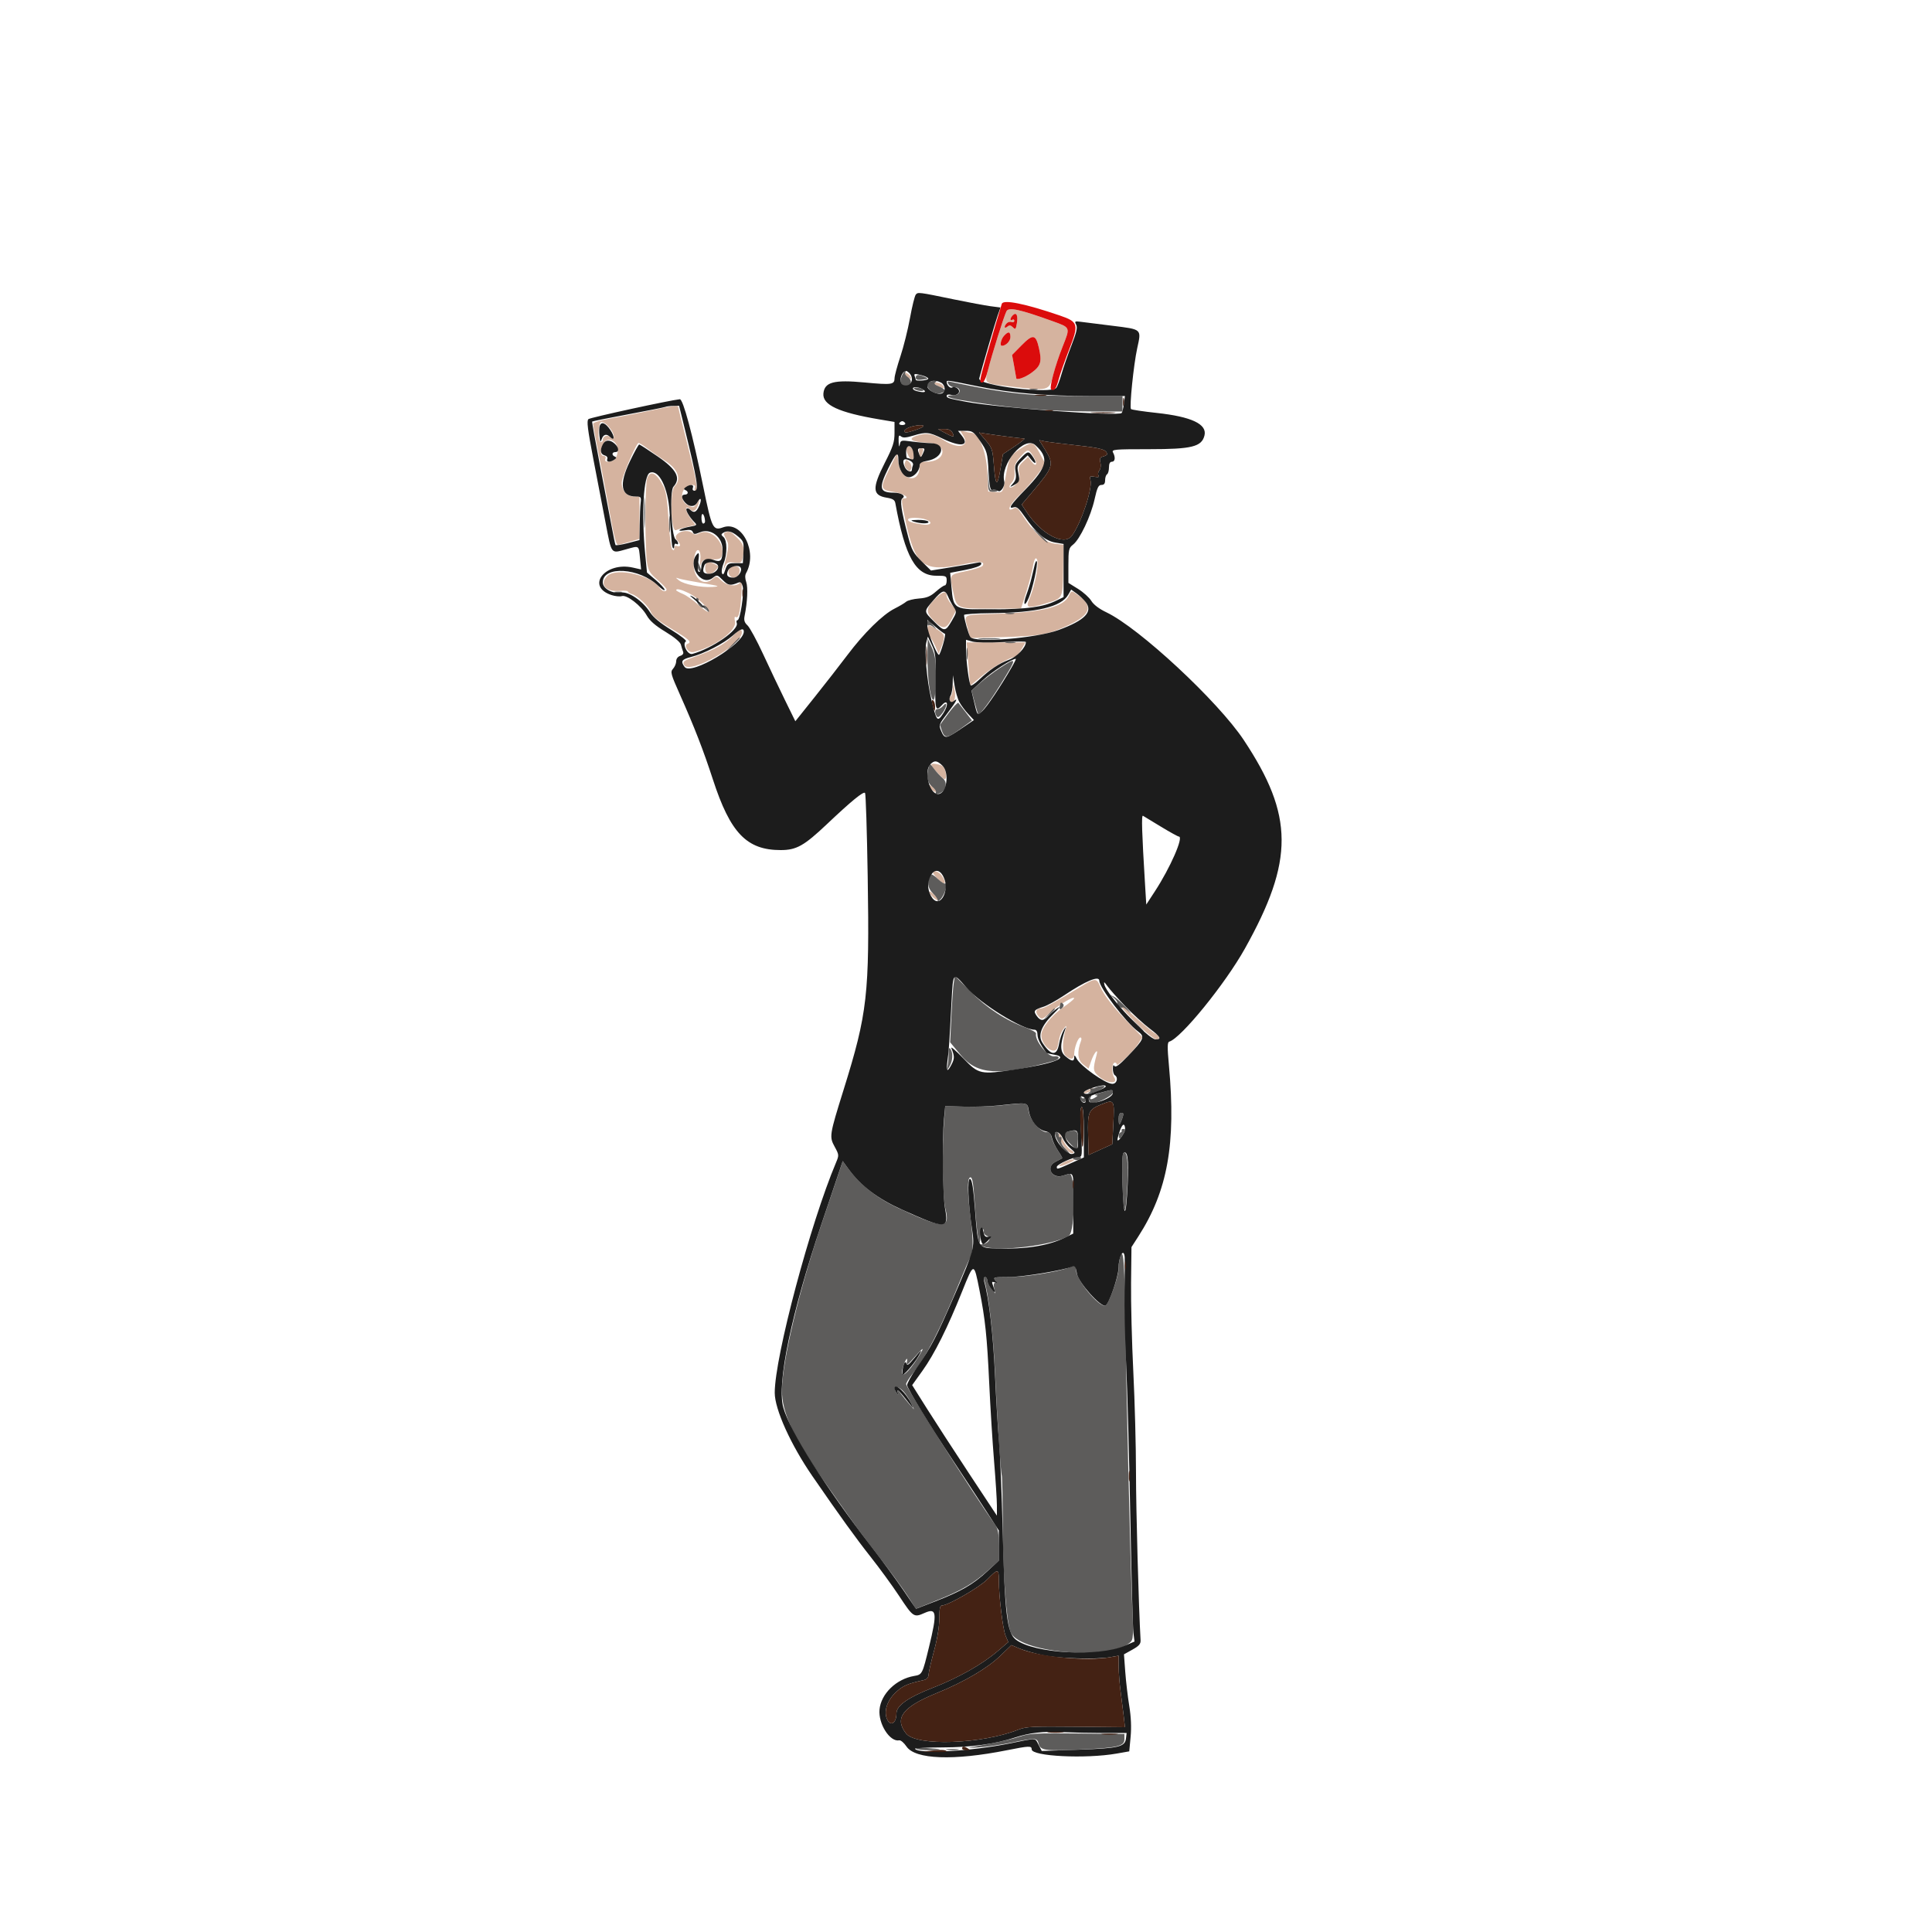 <svg id="svg" version="1.1" xmlns="http://www.w3.org/2000/svg" xmlns:xlink="http://www.w3.org/1999/xlink" width="400" height="400" viewBox="0, 0, 400,400"><g id="svgg"><path id="path0" d="M208.393 64.413 C 207.910 65.316,205.485 72.983,204.588 76.447 C 203.810 79.448,203.724 79.372,208.551 79.941 C 217.512 80.996,217.138 81.103,218.181 77.200 C 218.564 75.770,219.399 73.281,220.038 71.670 C 221.607 67.714,221.659 67.841,217.900 66.486 C 211.164 64.056,208.854 63.553,208.393 64.413 M210.541 66.889 C 210.330 68.188,210.233 68.290,209.709 67.766 C 209.252 67.310,208.986 67.279,208.558 67.635 C 207.895 68.185,207.801 67.559,208.449 66.911 C 208.696 66.664,209.146 66.558,209.449 66.674 C 209.752 66.790,210.000 66.676,210.000 66.419 C 210.000 66.163,209.820 66.064,209.600 66.200 C 209.040 66.546,209.100 65.860,209.680 65.280 C 210.419 64.541,210.804 65.263,210.541 66.889 M209.200 69.786 C 209.200 70.627,208.249 71.600,207.426 71.600 C 206.944 71.600,207.233 70.227,207.862 69.531 C 208.767 68.532,209.200 68.614,209.200 69.786 M215.090 72.004 C 215.761 74.911,215.502 75.776,213.531 77.204 C 212.170 78.190,210.400 78.794,210.400 78.273 C 210.400 78.204,210.206 77.099,209.970 75.818 L 209.539 73.489 211.465 71.534 C 213.859 69.103,214.438 69.178,215.090 72.004 M187.600 77.800 C 187.874 78.130,188.278 78.400,188.498 78.400 C 188.721 78.400,188.678 78.135,188.400 77.800 C 188.126 77.470,187.722 77.200,187.502 77.200 C 187.279 77.200,187.322 77.465,187.600 77.800 M194.000 79.800 C 195.310 80.549,195.821 80.549,195.200 79.800 C 194.926 79.470,194.319 79.206,193.851 79.214 C 193.049 79.228,193.058 79.262,194.000 79.800 M134.800 84.977 C 132.490 85.477,128.845 86.198,126.700 86.580 C 124.214 87.022,122.800 87.455,122.800 87.775 C 122.800 88.050,123.317 90.868,123.948 94.038 C 124.579 97.207,125.498 102.050,125.990 104.800 C 127.091 110.962,127.540 112.800,127.943 112.800 C 128.114 112.800,129.187 112.523,130.327 112.185 L 132.400 111.569 132.400 107.185 L 132.400 102.800 131.262 102.800 C 129.786 102.800,128.719 101.592,128.723 99.924 C 128.725 98.875,131.401 92.466,132.149 91.717 C 132.244 91.623,133.104 92.143,134.061 92.873 C 135.017 93.603,136.644 94.734,137.675 95.386 C 140.354 97.081,141.160 99.224,139.669 100.684 C 138.628 101.704,138.888 110.222,139.946 109.772 C 140.306 109.619,141.363 109.308,142.297 109.080 L 143.993 108.667 142.997 107.360 C 141.717 105.682,141.737 104.297,143.023 105.583 C 143.552 106.112,144.236 105.594,144.583 104.400 L 144.874 103.400 144.215 104.299 C 143.591 105.150,143.494 105.166,142.368 104.584 C 140.388 103.559,141.119 100.424,143.343 100.406 C 143.840 100.402,144.009 100.598,143.855 101.000 C 143.729 101.330,143.802 101.600,144.017 101.600 C 144.589 101.600,144.143 99.137,142.152 91.314 C 141.188 87.527,140.400 84.332,140.400 84.214 C 140.400 83.861,139.213 84.023,134.800 84.977 M126.708 89.284 C 127.388 90.404,127.125 91.285,126.345 90.505 C 125.781 89.941,124.800 90.304,124.800 91.076 C 124.800 91.401,124.575 91.588,124.300 91.491 C 123.821 91.323,123.771 88.933,124.219 87.654 C 124.477 86.916,125.796 87.779,126.708 89.284 M199.396 90.138 C 200.887 92.414,198.564 93.106,195.600 91.269 C 193.253 89.814,191.997 89.556,190.068 90.132 C 187.662 90.849,188.598 91.524,192.217 91.680 C 196.334 91.858,195.953 95.600,191.818 95.600 C 190.572 95.600,190.400 95.721,190.400 96.600 C 190.400 100.296,186.484 99.545,185.999 95.755 L 185.749 93.800 184.098 97.129 C 182.129 101.101,182.196 101.417,185.095 101.859 C 187.079 102.161,188.613 103.200,187.075 103.200 C 186.575 103.200,186.632 103.895,187.446 107.700 C 189.489 117.248,191.187 118.546,199.400 116.838 C 202.821 116.126,204.007 116.218,203.432 117.148 C 203.290 117.378,201.739 117.875,199.987 118.251 C 196.449 119.012,196.562 118.834,197.326 122.439 C 198.092 126.056,197.969 126.001,205.149 125.996 L 211.400 125.992 212.497 122.496 C 213.100 120.573,213.708 118.235,213.848 117.300 C 213.988 116.365,214.259 115.600,214.451 115.600 C 215.346 115.600,214.525 120.676,213.076 124.100 C 212.310 125.909,212.795 126.034,216.422 124.956 C 220.108 123.862,220.022 124.023,220.117 118.051 L 220.200 112.800 218.289 112.547 C 216.230 112.274,213.994 110.263,211.613 106.542 C 210.780 105.239,210.413 104.961,209.903 105.247 C 208.312 106.136,208.902 104.598,210.885 102.682 C 212.071 101.537,213.807 99.579,214.745 98.332 L 216.448 96.063 215.633 94.532 C 213.976 91.418,213.875 91.363,211.919 92.509 C 209.428 93.969,208.925 94.698,208.408 97.600 C 207.569 102.316,207.759 101.965,206.098 101.860 L 204.600 101.765 204.400 97.583 C 204.199 93.389,202.604 89.615,201.023 89.595 C 200.790 89.592,200.173 89.475,199.652 89.335 C 198.712 89.084,198.710 89.091,199.396 90.138 M127.873 93.452 C 127.721 94.937,127.112 95.584,125.857 95.594 C 125.360 95.598,125.191 95.402,125.345 95.000 C 125.485 94.635,125.345 94.400,124.987 94.400 C 124.209 94.400,124.229 92.822,125.022 91.690 C 126.049 90.224,128.076 91.476,127.873 93.452 M187.600 92.774 C 187.600 93.569,188.400 95.200,188.790 95.200 C 189.243 95.200,189.335 94.016,188.957 93.033 C 188.698 92.357,187.600 92.148,187.600 92.774 M190.319 93.889 C 190.506 94.866,190.559 94.897,190.835 94.189 C 191.289 93.028,191.259 92.800,190.655 92.800 C 190.278 92.800,190.175 93.135,190.319 93.889 M213.933 94.482 C 214.902 96.012,214.596 96.920,213.570 95.560 L 212.853 94.610 211.800 95.600 C 210.922 96.424,210.789 96.815,211.000 97.941 C 211.200 99.007,211.067 99.490,210.369 100.233 C 209.314 101.356,208.432 101.070,209.457 99.937 C 209.933 99.411,210.130 98.649,210.056 97.622 C 209.966 96.383,210.188 95.814,211.214 94.645 C 212.763 92.881,212.913 92.872,213.933 94.482 M187.360 95.760 C 187.199 96.180,187.347 96.719,187.731 97.102 C 188.317 97.689,188.393 97.684,188.640 97.040 C 188.801 96.620,188.653 96.081,188.269 95.698 C 187.683 95.111,187.607 95.116,187.360 95.760 M133.990 99.026 C 133.527 100.245,133.509 113.756,133.967 116.544 C 134.236 118.182,134.578 118.738,136.143 120.075 C 137.164 120.948,138.000 121.828,138.000 122.031 C 138.000 122.664,137.014 122.435,136.551 121.694 C 134.942 119.116,127.672 117.442,125.785 119.214 C 123.968 120.922,125.388 122.619,128.395 122.332 C 129.278 122.248,130.000 122.306,130.000 122.462 C 130.000 122.618,130.372 122.864,130.826 123.008 C 132.087 123.409,134.243 125.456,134.788 126.771 C 135.138 127.616,136.333 128.577,139.037 130.191 C 142.603 132.319,143.306 132.960,142.410 133.267 C 141.418 133.606,142.505 135.260,143.554 135.008 C 147.950 133.951,152.585 130.555,152.176 128.692 C 152.010 127.936,152.061 127.591,152.315 127.748 C 152.913 128.117,153.212 126.996,153.470 123.418 C 153.663 120.752,153.611 120.286,153.171 120.700 C 152.282 121.537,150.450 121.286,149.340 120.176 C 148.404 119.240,148.257 119.206,147.626 119.776 C 145.219 121.955,142.799 118.829,143.852 114.900 C 144.333 113.106,145.198 113.861,144.998 115.900 C 144.872 117.184,144.914 117.476,145.130 116.800 C 145.411 115.916,145.665 115.803,147.321 115.825 C 148.800 115.845,149.243 115.695,149.427 115.116 C 150.291 112.394,147.082 109.179,144.748 110.428 C 144.169 110.738,143.794 110.727,143.388 110.390 C 141.976 109.218,138.952 110.609,140.200 111.857 C 140.530 112.187,140.800 112.644,140.800 112.871 C 140.800 113.099,140.530 113.182,140.200 113.055 C 139.814 112.907,139.600 113.064,139.600 113.493 C 139.600 113.965,139.475 114.035,139.174 113.734 C 138.939 113.499,138.600 110.795,138.421 107.725 C 138.188 103.739,137.896 101.751,137.399 100.772 C 135.936 97.886,134.670 97.238,133.990 99.026 M191.798 107.599 C 193.304 108.172,192.636 108.875,190.869 108.577 C 188.627 108.200,188.000 107.981,188.000 107.573 C 188.000 107.079,190.474 107.096,191.798 107.599 M150.132 110.254 C 149.795 110.392,149.847 110.766,150.318 111.586 C 150.986 112.750,150.969 112.959,149.835 117.600 C 149.640 118.402,149.680 118.374,150.041 117.462 C 150.444 116.446,150.654 116.340,152.014 116.470 C 153.419 116.604,153.555 116.526,153.768 115.458 C 154.188 113.361,154.015 112.735,152.640 111.360 C 151.286 110.006,151.023 109.890,150.132 110.254 M146.000 117.600 C 146.000 119.031,147.074 119.244,148.171 118.032 C 148.834 117.300,148.829 117.243,148.059 116.832 C 146.627 116.065,146.000 116.299,146.000 117.600 M150.945 117.800 C 150.591 118.721,151.087 119.600,151.960 119.600 C 152.772 119.600,153.442 118.316,153.002 117.604 C 152.622 116.988,151.204 117.123,150.945 117.800 M145.400 120.726 C 149.022 121.336,149.218 121.412,147.474 121.523 C 145.096 121.675,141.560 120.973,140.553 120.150 C 139.822 119.552,139.823 119.542,140.600 119.794 C 141.040 119.936,143.200 120.356,145.400 120.726 M142.591 122.796 C 144.385 123.664,147.105 126.229,146.681 126.652 C 146.535 126.798,145.592 126.157,144.584 125.228 C 143.576 124.299,142.133 123.280,141.376 122.964 C 140.619 122.648,140.000 122.302,140.000 122.195 C 140.000 121.793,141.000 122.025,142.591 122.796 M193.615 123.985 C 191.629 125.971,191.598 126.771,193.436 128.609 C 195.221 130.394,195.958 130.279,197.087 128.042 L 197.974 126.284 196.987 125.111 C 196.444 124.466,196.000 123.693,196.000 123.393 C 196.000 122.229,195.163 122.437,193.615 123.985 M221.301 123.339 C 220.258 125.628,215.885 126.749,206.753 127.069 C 198.820 127.348,199.569 126.933,200.471 130.549 L 200.857 132.098 207.929 131.896 C 215.347 131.683,217.208 131.333,221.366 129.364 C 225.811 127.259,226.364 125.453,223.244 123.232 C 221.796 122.200,221.820 122.199,221.301 123.339 M192.226 129.507 C 191.831 129.903,191.983 131.542,192.442 131.826 C 192.685 131.976,193.214 132.837,193.618 133.739 L 194.352 135.379 194.773 134.272 C 195.772 131.643,195.733 131.429,194.048 130.326 C 193.170 129.751,192.350 129.383,192.226 129.507 M151.787 131.613 C 150.213 133.256,147.999 134.497,144.312 135.802 C 141.477 136.806,141.258 136.961,141.648 137.690 C 142.727 139.706,153.600 133.581,153.600 130.957 C 153.600 130.093,153.054 130.291,151.787 131.613 M200.281 135.000 C 200.360 136.100,200.523 138.120,200.643 139.489 L 200.861 141.978 203.327 139.926 C 205.545 138.080,209.154 136.019,210.200 136.001 C 210.420 135.997,210.985 135.320,211.455 134.497 L 212.309 133.000 206.224 133.000 L 200.138 133.000 200.281 135.000 M197.240 142.676 C 197.218 143.378,197.028 144.059,196.817 144.189 C 196.607 144.319,196.542 144.704,196.672 145.044 C 197.212 146.450,198.049 144.679,197.650 142.976 C 197.288 141.432,197.280 141.426,197.240 142.676 M192.814 158.292 C 192.833 158.684,194.369 160.448,195.352 161.205 C 196.128 161.803,196.012 159.534,195.223 158.685 C 194.815 158.246,192.797 157.917,192.814 158.292 M192.400 162.689 C 192.400 163.192,193.543 164.190,193.812 163.921 C 193.918 163.815,193.644 163.402,193.202 163.002 C 192.761 162.603,192.400 162.462,192.400 162.689 M193.200 180.725 C 193.200 180.904,193.740 181.568,194.400 182.200 C 195.707 183.452,196.080 182.864,194.977 181.289 C 194.377 180.431,193.200 180.058,193.200 180.725 M192.400 184.668 C 192.400 185.179,193.935 186.598,194.201 186.332 C 194.309 186.225,193.948 185.714,193.398 185.199 C 192.849 184.683,192.400 184.444,192.400 184.668 M223.598 204.374 C 218.045 207.739,216.099 208.800,215.485 208.800 C 214.484 208.800,214.256 209.578,215.012 210.414 C 215.686 211.158,215.749 211.137,217.552 209.548 C 219.428 207.893,222.413 206.130,222.385 206.692 C 222.376 206.861,221.377 207.689,220.165 208.531 C 217.645 210.281,215.600 212.865,215.600 214.298 C 215.600 216.635,218.553 218.741,218.967 216.700 C 219.068 216.205,219.243 215.350,219.358 214.800 C 219.472 214.250,219.856 213.440,220.212 213.000 C 220.844 212.219,220.853 212.223,220.600 213.200 C 219.919 215.827,219.913 217.856,220.585 218.528 C 221.551 219.494,222.400 219.368,222.400 218.260 C 222.400 216.949,223.196 214.800,223.682 214.800 C 223.904 214.800,223.968 215.107,223.824 215.482 C 222.951 217.758,223.096 219.460,224.240 220.360 L 225.371 221.250 225.896 219.735 C 226.519 217.937,227.461 216.836,227.039 218.400 C 226.222 221.425,226.270 221.820,227.590 222.930 C 229.305 224.374,231.608 224.482,230.687 223.076 C 230.073 222.139,230.184 220.000,230.847 220.000 C 231.041 220.000,231.200 220.169,231.200 220.377 C 231.200 220.983,234.746 217.582,235.667 216.092 L 236.509 214.730 233.918 212.065 C 230.503 208.553,228.555 206.069,227.803 204.269 C 227.036 202.434,226.790 202.440,223.598 204.374 M232.305 208.666 C 234.587 211.419,238.706 215.200,239.423 215.200 C 240.286 215.200,240.119 214.492,239.132 213.964 C 238.655 213.708,236.540 211.949,234.432 210.054 C 231.110 207.067,230.827 206.882,232.305 208.666 M225.000 225.786 C 224.340 226.088,224.081 226.350,224.424 226.368 C 224.766 226.385,225.396 226.136,225.824 225.813 C 226.788 225.083,226.551 225.076,225.000 225.786 M219.209 234.713 C 219.180 236.389,221.521 239.412,222.269 238.665 C 222.379 238.555,222.078 238.256,221.600 238.000 C 221.123 237.745,220.391 236.785,219.975 235.868 C 219.558 234.950,219.214 234.431,219.209 234.713 M220.265 240.647 C 218.538 241.583,219.249 241.721,221.242 240.837 C 222.315 240.361,222.688 240.052,222.200 240.044 C 221.760 240.038,220.889 240.309,220.265 240.647 " stroke="none" fill="#d5b39f" fill-rule="evenodd"></path><path id="path1" d="M186.739 77.774 C 186.180 79.000,186.542 80.000,187.545 80.000 C 188.685 80.000,188.977 78.799,188.002 78.117 C 187.554 77.802,187.290 77.378,187.417 77.173 C 187.544 76.968,187.543 76.800,187.415 76.800 C 187.287 76.800,186.983 77.239,186.739 77.774 M189.600 78.176 C 189.600 78.569,189.949 78.711,190.700 78.622 C 192.245 78.438,192.302 78.388,191.400 78.000 C 190.190 77.480,189.600 77.538,189.600 78.176 M192.500 79.065 C 190.921 79.702,193.163 81.920,194.846 81.385 C 195.935 81.040,195.776 80.570,194.373 79.989 C 193.482 79.620,193.290 79.389,193.673 79.146 C 194.276 78.764,193.397 78.703,192.500 79.065 M196.368 79.528 C 196.568 79.887,197.153 80.185,197.666 80.190 C 199.107 80.205,198.959 81.794,197.515 81.818 C 195.465 81.853,195.960 82.311,198.531 82.759 C 208.060 84.418,216.914 85.190,226.500 85.196 L 232.400 85.200 232.400 83.600 L 232.400 82.000 223.700 81.997 C 212.973 81.993,207.971 81.442,196.701 79.025 C 196.158 78.909,196.084 79.021,196.368 79.528 M189.200 80.409 C 189.200 80.573,189.650 80.793,190.200 80.898 C 190.750 81.003,191.200 80.955,191.200 80.791 C 191.200 80.627,190.750 80.407,190.200 80.302 C 189.650 80.197,189.200 80.245,189.200 80.409 M213.300 80.676 C 213.685 80.776,214.315 80.776,214.700 80.676 C 215.085 80.575,214.770 80.493,214.000 80.493 C 213.230 80.493,212.915 80.575,213.300 80.676 M204.566 99.200 C 204.599 101.741,204.624 101.800,205.673 101.818 C 206.263 101.828,206.653 101.686,206.539 101.502 C 206.426 101.318,205.997 101.274,205.586 101.404 C 204.921 101.616,204.823 101.366,204.686 99.121 L 204.533 96.600 204.566 99.200 M133.355 106.200 C 133.356 109.060,133.420 110.178,133.497 108.683 C 133.574 107.189,133.574 104.849,133.496 103.483 C 133.418 102.118,133.355 103.340,133.355 106.200 M138.531 108.600 C 138.533 110.140,138.605 110.721,138.692 109.891 C 138.779 109.061,138.777 107.801,138.689 107.091 C 138.600 106.381,138.529 107.060,138.531 108.600 M215.086 110.803 C 216.014 111.770,216.835 112.480,216.912 112.380 C 216.988 112.281,216.229 111.490,215.225 110.622 L 213.400 109.044 215.086 110.803 M144.428 117.076 C 144.413 117.558,144.580 118.064,144.800 118.200 C 145.273 118.492,145.273 118.101,144.800 117.000 C 144.469 116.229,144.455 116.231,144.428 117.076 M127.300 122.676 C 127.685 122.776,128.315 122.776,128.700 122.676 C 129.085 122.575,128.770 122.493,128.000 122.493 C 127.230 122.493,126.915 122.575,127.300 122.676 M144.153 124.158 C 144.271 124.962,145.231 126.028,145.621 125.787 C 145.802 125.675,146.136 125.902,146.363 126.292 C 146.590 126.681,146.781 126.797,146.788 126.549 C 146.795 126.301,146.530 125.874,146.200 125.600 C 145.870 125.326,145.600 125.236,145.600 125.400 C 145.600 125.564,145.332 125.476,145.004 125.204 C 144.677 124.932,144.500 124.562,144.611 124.382 C 144.722 124.202,144.646 123.952,144.442 123.826 C 144.237 123.699,144.107 123.849,144.153 124.158 M201.900 126.295 C 203.055 126.376,204.945 126.376,206.100 126.295 C 207.255 126.214,206.310 126.148,204.000 126.148 C 201.690 126.148,200.745 126.214,201.900 126.295 M208.305 127.083 C 208.802 127.179,209.522 127.175,209.905 127.075 C 210.287 126.975,209.880 126.896,209.000 126.901 C 208.120 126.905,207.807 126.987,208.305 127.083 M192.000 129.067 C 192.000 129.433,192.120 129.613,192.268 129.466 C 192.415 129.319,192.910 129.512,193.368 129.896 C 193.974 130.405,193.937 130.296,193.230 129.497 C 192.096 128.214,192.000 128.180,192.000 129.067 M151.381 133.700 L 149.800 135.400 151.500 133.819 C 153.081 132.348,153.384 132.000,153.081 132.000 C 153.016 132.000,152.251 132.765,151.381 133.700 M202.900 132.294 C 203.945 132.376,205.655 132.376,206.700 132.294 C 207.745 132.212,206.890 132.144,204.800 132.144 C 202.710 132.144,201.855 132.212,202.900 132.294 M192.034 136.280 C 191.979 142.916,193.514 148.384,193.690 142.180 C 193.838 136.980,193.721 135.803,192.874 133.957 L 192.067 132.200 192.034 136.280 M208.300 133.082 C 208.795 133.178,209.605 133.178,210.100 133.082 C 210.595 132.987,210.190 132.909,209.200 132.909 C 208.210 132.909,207.805 132.987,208.300 133.082 M200.114 135.400 C 200.117 136.500,200.195 136.903,200.287 136.295 C 200.379 135.686,200.377 134.786,200.282 134.295 C 200.187 133.803,200.111 134.300,200.114 135.400 M206.962 138.340 C 205.663 139.187,203.823 140.582,202.873 141.440 L 201.147 143.000 201.767 145.361 C 202.109 146.659,202.459 147.792,202.546 147.879 C 202.800 148.133,204.982 145.215,207.106 141.781 C 210.667 136.026,210.662 135.927,206.962 138.340 M196.400 147.637 C 195.410 148.951,194.612 150.064,194.626 150.113 C 195.544 153.198,195.692 153.207,199.520 150.419 L 201.240 149.166 199.949 147.483 C 199.239 146.557,198.555 145.676,198.429 145.525 C 198.303 145.374,197.390 146.324,196.400 147.637 M195.236 146.156 C 194.943 146.510,194.454 146.800,194.151 146.800 C 193.543 146.800,193.437 147.524,193.930 148.301 C 194.158 148.660,194.503 148.457,195.151 147.581 C 196.098 146.299,196.175 145.025,195.236 146.156 M192.255 158.889 C 191.745 160.792,191.986 162.074,193.004 162.874 C 193.556 163.309,193.895 163.847,193.756 164.070 C 193.612 164.304,193.817 164.417,194.239 164.336 C 195.728 164.049,196.340 162.067,195.223 161.150 C 194.686 160.708,193.853 159.815,193.373 159.163 C 192.507 157.989,192.497 157.987,192.255 158.889 M192.692 181.065 C 191.849 182.491,192.018 183.868,193.173 184.974 C 193.832 185.606,194.263 186.320,194.131 186.561 C 193.998 186.803,194.257 186.640,194.706 186.200 C 195.155 185.760,195.650 184.770,195.808 184.000 C 195.965 183.230,195.949 182.738,195.773 182.907 C 195.597 183.076,194.876 182.655,194.171 181.972 C 193.467 181.289,192.801 180.881,192.692 181.065 M197.461 203.520 C 197.332 204.334,197.112 207.430,196.971 210.400 L 196.716 215.800 198.935 218.461 C 202.337 222.542,206.669 222.813,218.200 219.670 C 219.482 219.320,219.513 218.528,218.238 218.706 C 216.960 218.884,214.165 215.363,214.497 213.992 C 214.554 213.757,213.624 213.215,212.430 212.788 C 208.281 211.301,204.331 208.732,200.948 205.320 L 197.696 202.040 197.461 203.520 M230.600 206.606 C 231.040 206.964,231.361 207.406,231.313 207.590 C 231.265 207.773,231.490 208.143,231.813 208.411 C 232.136 208.679,232.400 208.752,232.400 208.574 C 232.400 208.396,232.985 208.777,233.700 209.421 C 234.415 210.065,234.190 209.725,233.200 208.665 C 232.210 207.606,231.040 206.562,230.600 206.347 L 229.800 205.956 230.600 206.606 M219.569 207.700 C 219.227 208.820,219.318 209.200,219.828 208.777 C 220.138 208.520,220.293 208.150,220.172 207.955 C 219.965 207.620,219.636 207.481,219.569 207.700 M216.975 210.100 L 215.800 211.400 217.100 210.225 C 218.312 209.130,218.584 208.800,218.275 208.800 C 218.206 208.800,217.621 209.385,216.975 210.100 M234.783 211.700 C 235.764 212.745,236.619 213.600,236.683 213.600 C 236.984 213.600,236.666 213.241,234.900 211.583 L 233.000 209.800 234.783 211.700 M196.401 218.200 C 196.394 219.080,196.290 220.250,196.169 220.800 L 195.950 221.800 196.561 220.800 C 197.261 219.654,197.366 218.075,196.800 217.200 C 196.514 216.757,196.409 217.018,196.401 218.200 M226.819 225.180 C 226.500 225.382,226.067 225.441,225.857 225.312 C 225.648 225.182,225.595 225.269,225.741 225.504 C 225.886 225.739,225.779 226.023,225.502 226.134 C 225.163 226.271,225.194 226.337,225.600 226.339 C 226.777 226.343,229.534 224.862,228.400 224.836 C 227.850 224.823,227.139 224.978,226.819 225.180 M228.000 226.220 C 227.010 226.504,226.470 226.753,226.800 226.774 C 227.333 226.808,227.333 226.855,226.800 227.200 C 225.981 227.730,225.492 227.698,225.838 227.138 C 226.011 226.859,225.948 226.785,225.679 226.951 C 225.114 227.301,225.516 228.400,226.210 228.400 C 227.334 228.400,230.400 226.801,230.400 226.214 C 230.400 225.520,230.444 225.520,228.000 226.220 M223.632 227.257 C 223.614 227.619,223.870 228.018,224.200 228.145 C 224.572 228.287,224.800 228.143,224.800 227.764 C 224.800 227.428,224.635 227.255,224.434 227.379 C 224.233 227.503,223.977 227.379,223.866 227.102 C 223.737 226.782,223.652 226.838,223.632 227.257 M207.200 228.869 C 205.330 229.068,201.978 229.180,199.751 229.116 L 195.701 229.000 195.453 232.200 C 195.004 237.988,195.165 248.091,195.742 250.316 C 196.830 254.509,195.187 254.455,185.699 249.986 C 181.481 247.999,178.035 245.244,175.583 241.896 L 174.481 240.392 173.513 243.296 C 172.981 244.893,171.445 249.440,170.100 253.400 C 165.458 267.064,161.958 281.738,161.895 287.800 C 161.847 292.483,164.347 297.821,170.981 307.200 C 172.770 309.730,175.122 313.060,176.208 314.600 C 177.293 316.140,179.992 319.740,182.206 322.600 C 184.420 325.460,186.995 328.990,187.927 330.445 L 189.622 333.089 194.111 331.279 C 199.184 329.233,201.664 327.768,204.700 325.024 L 206.800 323.126 206.800 319.947 C 206.800 317.456,206.634 316.533,206.033 315.684 C 201.369 309.097,187.600 287.339,187.600 286.555 C 187.600 286.310,188.158 285.410,188.840 284.555 C 191.796 280.848,194.700 275.198,198.685 265.400 C 199.669 262.980,200.614 260.820,200.785 260.600 C 201.492 259.691,201.559 257.131,200.996 252.615 C 200.307 247.081,200.237 244.148,200.788 243.807 C 201.282 243.502,201.492 244.560,201.783 248.800 C 202.289 256.167,202.895 259.621,202.976 255.595 C 202.989 254.943,203.180 254.419,203.400 254.431 C 203.620 254.443,203.746 254.713,203.681 255.032 C 203.616 255.351,203.951 255.756,204.427 255.932 C 205.434 256.304,204.570 257.574,203.271 257.628 C 202.730 257.651,202.755 257.723,203.400 258.000 C 206.410 259.293,218.455 257.807,221.340 255.787 C 222.616 254.893,222.674 242.677,221.400 243.037 C 220.960 243.162,220.276 243.354,219.880 243.465 C 217.713 244.072,216.522 241.565,218.500 240.559 C 219.215 240.196,219.854 239.852,219.920 239.796 C 219.986 239.740,219.567 238.998,218.990 238.147 C 218.412 237.296,217.841 236.105,217.720 235.500 C 217.569 234.746,217.252 234.400,216.710 234.400 C 215.398 234.400,213.261 231.921,212.962 230.053 C 212.662 228.174,213.021 228.248,207.200 228.869 M231.600 231.600 C 231.600 232.260,231.672 232.800,231.761 232.800 C 231.849 232.800,232.110 232.260,232.340 231.600 C 232.679 230.627,232.649 230.400,232.179 230.400 C 231.802 230.400,231.600 230.819,231.600 231.600 M232.220 234.033 C 232.322 234.197,232.203 234.399,231.957 234.481 C 231.710 234.563,231.574 234.952,231.654 235.344 C 231.773 235.926,231.926 235.843,232.483 234.896 C 233.040 233.949,233.061 233.733,232.601 233.733 C 232.290 233.733,232.118 233.868,232.220 234.033 M221.100 234.276 C 220.038 234.553,220.257 235.522,221.700 236.931 L 223.000 238.200 223.127 236.658 C 223.332 234.158,223.008 233.777,221.100 234.276 M218.400 234.613 C 218.400 235.347,219.661 237.551,220.548 238.370 C 221.910 239.625,221.919 239.155,220.559 237.796 C 219.893 237.130,219.592 236.475,219.722 235.977 C 219.834 235.549,219.762 235.300,219.563 235.423 C 219.363 235.546,219.200 235.367,219.200 235.024 C 219.200 234.681,219.020 234.400,218.800 234.400 C 218.580 234.400,218.400 234.496,218.400 234.613 M232.600 238.714 C 232.348 238.894,232.274 241.290,232.400 245.200 C 232.626 252.219,233.064 252.260,233.413 245.296 C 233.649 240.588,233.351 238.177,232.600 238.714 M222.430 239.581 C 222.047 239.818,222.063 239.939,222.503 240.107 C 222.816 240.228,223.296 240.188,223.570 240.019 C 223.953 239.782,223.937 239.661,223.497 239.493 C 223.184 239.372,222.704 239.412,222.430 239.581 M231.852 260.500 C 231.719 260.995,231.598 262.030,231.582 262.800 C 231.548 264.460,229.509 270.097,228.865 270.312 C 227.585 270.738,222.800 264.986,222.800 263.020 C 222.800 261.849,222.821 261.858,221.326 262.435 C 219.014 263.328,212.256 264.400,208.937 264.400 C 205.929 264.400,205.564 264.475,206.000 265.000 C 206.353 265.425,206.365 265.600,206.041 265.600 C 205.752 265.600,205.672 266.003,205.824 266.700 L 206.063 267.800 205.240 266.800 C 204.788 266.250,204.414 265.485,204.409 265.100 C 204.404 264.715,204.201 264.400,203.957 264.400 C 203.714 264.400,203.623 264.684,203.756 265.030 C 204.566 267.141,205.641 276.166,205.992 283.800 C 206.457 293.914,207.169 304.762,207.417 305.516 C 207.511 305.800,207.599 310.532,207.615 316.033 C 207.642 325.898,208.333 335.378,209.205 337.856 C 210.725 342.172,229.583 343.887,233.908 340.103 C 234.684 339.424,234.699 339.132,234.370 331.400 C 234.010 322.930,233.149 286.660,232.906 269.700 C 232.774 260.457,232.501 258.078,231.852 260.500 M190.157 280.900 C 187.932 284.491,186.208 285.750,186.869 283.300 C 187.326 281.610,188.066 280.557,187.754 282.042 C 187.591 282.817,187.876 282.636,189.242 281.100 C 191.324 278.758,191.509 278.717,190.157 280.900 M187.083 288.100 C 187.536 288.595,188.207 289.630,188.574 290.400 L 189.243 291.800 188.321 290.764 C 187.815 290.195,186.999 289.205,186.509 288.564 C 185.868 287.726,185.682 287.624,185.847 288.200 C 186.034 288.854,185.996 288.890,185.644 288.400 C 184.610 286.963,185.814 286.712,187.083 288.100 M211.155 359.536 C 209.920 359.945,207.310 360.574,205.355 360.934 C 203.400 361.294,201.350 361.672,200.800 361.773 C 200.250 361.875,201.080 361.878,202.644 361.781 C 204.209 361.684,207.244 361.244,209.388 360.802 C 214.415 359.768,214.729 359.779,215.037 361.003 C 215.389 362.409,216.335 362.545,223.535 362.226 C 231.428 361.876,232.800 361.559,232.799 360.085 L 232.798 359.000 223.099 358.896 C 214.540 358.805,213.136 358.880,211.155 359.536 M189.696 362.068 C 189.973 362.244,191.280 362.376,192.600 362.362 C 195.520 362.331,195.090 362.113,191.696 361.903 C 190.320 361.818,189.420 361.892,189.696 362.068 M196.100 362.287 C 196.705 362.378,197.695 362.378,198.300 362.287 C 198.905 362.195,198.410 362.120,197.200 362.120 C 195.990 362.120,195.495 362.195,196.100 362.287 " stroke="none" fill="#5d5c5b" fill-rule="evenodd"></path><path id="path2" d="M189.600 61.000 C 189.377 61.268,188.839 63.448,188.405 65.844 C 187.970 68.240,187.076 71.820,186.417 73.800 C 185.759 75.780,185.216 77.794,185.210 78.276 C 185.194 79.644,184.691 79.718,179.017 79.187 C 172.633 78.589,170.706 79.103,170.477 81.462 C 170.247 83.838,173.670 85.420,182.100 86.836 L 185.200 87.356 185.200 89.614 C 185.200 91.533,184.900 92.461,183.200 95.800 C 180.512 101.079,180.598 102.566,183.618 103.049 C 184.819 103.241,185.249 103.513,185.365 104.152 C 187.398 115.347,189.580 119.200,193.885 119.200 C 195.874 119.200,196.000 119.259,196.000 120.200 C 196.000 120.750,195.826 121.200,195.614 121.200 C 195.402 121.200,194.570 121.777,193.767 122.483 C 192.617 123.492,191.867 123.798,190.253 123.917 C 189.124 124.000,187.930 124.302,187.600 124.588 C 187.270 124.873,186.194 125.513,185.208 126.008 C 182.756 127.242,178.887 131.049,175.461 135.600 C 173.888 137.690,170.815 141.634,168.633 144.364 L 164.665 149.328 162.526 144.964 C 161.350 142.564,159.312 138.275,157.997 135.432 C 156.682 132.590,155.227 129.912,154.763 129.480 C 154.112 128.873,153.978 128.413,154.174 127.448 C 154.740 124.654,154.882 121.611,154.498 120.509 C 154.238 119.763,154.227 119.094,154.469 118.663 C 156.912 114.297,153.630 107.761,149.707 109.179 C 147.612 109.937,147.376 109.455,145.607 100.783 C 143.388 89.908,141.424 82.586,140.744 82.656 C 138.632 82.871,122.233 86.441,121.834 86.772 C 121.439 87.100,121.653 88.848,122.855 95.093 C 123.691 99.442,124.841 105.430,125.410 108.400 C 126.645 114.845,126.463 114.608,129.540 113.753 C 132.436 112.948,132.232 112.817,132.511 115.650 L 132.732 117.900 131.066 117.522 C 125.290 116.214,121.193 121.416,126.595 123.198 C 127.361 123.451,128.329 123.549,128.747 123.417 C 129.783 123.088,132.748 125.393,133.896 127.419 C 134.531 128.539,135.659 129.525,137.769 130.800 C 139.589 131.900,140.835 132.936,140.972 133.463 C 141.096 133.937,141.300 134.596,141.427 134.927 C 141.574 135.309,141.356 135.624,140.829 135.791 C 140.336 135.947,140.000 136.395,140.000 136.895 C 140.000 137.358,139.709 138.059,139.353 138.452 C 138.751 139.117,138.853 139.497,140.806 143.883 C 143.754 150.503,145.644 155.373,147.605 161.400 C 151.205 172.464,154.602 176.000,161.631 176.000 C 164.896 176.000,166.471 175.115,171.244 170.597 C 176.265 165.845,178.746 163.813,179.098 164.165 C 179.251 164.318,179.499 172.128,179.649 181.522 C 180.038 205.923,179.603 209.768,174.656 225.628 C 171.715 235.056,171.671 235.334,172.818 237.433 C 173.714 239.074,173.725 239.196,173.102 240.669 C 167.772 253.270,160.400 280.944,160.400 288.352 C 160.400 291.769,163.708 299.097,168.186 305.600 C 173.848 313.822,177.279 318.578,180.305 322.400 C 182.133 324.710,184.774 328.334,186.172 330.452 C 189.061 334.829,189.213 334.931,191.399 333.954 C 193.936 332.820,194.076 333.863,192.341 341.000 C 190.970 346.639,190.936 346.707,189.272 346.988 C 185.570 347.613,182.410 350.673,182.097 353.934 C 181.812 356.899,184.248 360.714,186.173 360.316 C 186.483 360.252,187.163 360.830,187.683 361.600 C 189.489 364.272,197.439 364.566,208.463 362.370 C 213.100 361.446,213.600 361.428,213.600 362.186 C 213.600 363.633,224.773 364.186,231.200 363.057 L 233.800 362.600 234.081 359.600 C 234.266 357.628,234.171 355.435,233.803 353.200 C 233.495 351.330,233.122 348.160,232.974 346.156 L 232.706 342.512 234.453 341.539 C 235.824 340.776,236.188 340.355,236.143 339.583 C 235.749 332.750,235.199 312.622,235.195 304.897 C 235.193 299.454,234.943 290.050,234.640 284.000 C 234.338 277.950,234.128 269.670,234.175 265.600 L 234.259 258.200 235.676 256.000 C 241.751 246.563,243.496 236.839,242.020 220.660 C 241.664 216.765,241.678 215.778,242.088 215.659 C 244.523 214.950,253.648 203.722,257.740 196.400 C 267.942 178.146,267.892 168.867,257.508 153.216 C 252.176 145.179,235.829 129.985,229.051 126.765 C 227.565 126.059,226.423 125.192,225.944 124.404 C 225.527 123.719,224.290 122.601,223.193 121.920 L 221.200 120.680 221.200 117.098 C 221.200 113.774,221.271 113.460,222.178 112.746 C 223.584 111.640,225.835 106.897,226.613 103.401 C 227.157 100.954,227.421 100.400,228.040 100.400 C 228.579 100.400,228.800 100.116,228.800 99.424 C 228.800 98.887,228.980 98.336,229.200 98.200 C 229.420 98.064,229.600 97.423,229.600 96.776 C 229.600 95.997,229.803 95.600,230.200 95.600 C 230.872 95.600,230.985 94.693,230.439 93.674 C 230.107 93.053,230.694 93.000,237.939 93.000 C 246.757 93.000,248.788 92.497,249.372 90.169 C 249.963 87.814,246.698 86.271,239.477 85.492 C 236.692 85.192,234.300 84.834,234.163 84.696 C 233.801 84.335,234.701 75.511,235.448 72.096 C 236.328 68.068,236.489 68.215,230.334 67.449 C 227.400 67.084,224.415 66.710,223.699 66.618 C 222.523 66.466,222.438 66.523,222.807 67.213 C 223.122 67.802,222.901 68.783,221.846 71.488 C 221.093 73.420,220.167 76.080,219.790 77.400 C 219.412 78.720,218.923 80.025,218.703 80.300 C 217.612 81.662,202.376 79.805,202.739 78.355 C 203.255 76.291,206.060 66.696,206.547 65.333 L 207.141 63.667 205.070 63.396 C 203.932 63.246,200.570 62.621,197.600 62.007 C 190.124 60.461,190.055 60.452,189.600 61.000 M188.382 77.378 C 189.204 78.369,188.742 79.800,187.600 79.800 C 186.860 79.800,186.566 79.560,186.469 78.878 C 186.343 77.984,186.987 76.800,187.600 76.800 C 187.766 76.800,188.118 77.060,188.382 77.378 M192.171 78.447 C 191.957 78.792,189.600 78.963,189.600 78.633 C 189.600 78.541,189.497 78.196,189.371 77.868 C 189.175 77.358,189.381 77.331,190.765 77.682 C 191.658 77.909,192.291 78.253,192.171 78.447 M194.826 79.214 C 195.747 79.707,195.852 81.128,194.993 81.458 C 194.058 81.817,192.000 80.804,192.000 79.985 C 192.000 78.876,193.454 78.479,194.826 79.214 M202.543 80.002 C 209.336 81.384,216.531 81.991,226.153 81.996 L 232.905 82.000 232.686 83.633 C 232.566 84.531,232.361 85.373,232.231 85.503 C 231.503 86.230,206.604 84.440,200.000 83.186 C 196.248 82.474,196.000 82.397,196.000 81.949 C 196.000 81.690,196.386 81.610,196.954 81.753 C 198.193 82.064,199.080 81.130,198.222 80.419 C 197.899 80.151,197.427 80.060,197.173 80.217 C 196.744 80.482,196.020 79.789,196.006 79.100 C 195.997 78.672,196.028 78.676,202.543 80.002 M191.380 80.845 C 191.823 81.258,191.040 81.307,189.704 80.949 C 189.212 80.817,188.912 80.542,189.038 80.338 C 189.284 79.941,190.753 80.259,191.380 80.845 M141.753 88.703 C 144.381 99.411,144.731 101.600,143.813 101.600 C 143.455 101.600,143.315 101.365,143.455 101.000 C 143.724 100.301,142.890 100.207,142.000 100.837 C 141.548 101.156,141.524 101.311,141.900 101.464 C 142.596 101.746,142.527 102.400,141.800 102.400 C 141.010 102.400,141.038 103.158,141.862 104.069 C 142.742 105.040,143.867 104.995,144.418 103.966 C 145.093 102.705,145.365 103.378,144.746 104.777 C 144.169 106.081,143.650 106.290,142.887 105.527 C 142.626 105.266,142.296 105.171,142.152 105.314 C 141.874 105.593,142.734 107.077,143.781 108.124 C 144.363 108.706,144.288 108.784,142.909 109.032 C 140.839 109.403,139.716 110.124,141.705 109.804 C 142.824 109.624,143.268 109.712,143.436 110.149 C 143.628 110.651,143.844 110.659,144.925 110.204 C 147.127 109.278,149.604 111.170,149.594 113.770 C 149.585 116.105,149.242 116.497,147.711 115.920 C 146.205 115.351,145.200 115.963,145.200 117.449 C 145.200 117.972,144.997 118.400,144.748 118.400 C 144.435 118.400,144.382 117.756,144.573 116.300 C 144.780 114.724,144.735 114.313,144.391 114.653 C 142.162 116.860,145.101 121.535,147.538 119.660 C 148.461 118.951,148.498 118.959,149.651 120.113 C 150.778 121.240,151.196 121.306,152.851 120.622 C 153.330 120.423,153.572 120.635,153.771 121.428 C 154.103 122.752,153.237 128.400,152.702 128.400 C 152.489 128.400,152.416 128.665,152.540 128.989 C 153.068 130.365,147.500 134.240,143.344 135.389 C 142.367 135.659,141.167 133.315,142.013 132.792 C 142.246 132.648,140.887 131.581,138.994 130.420 C 136.670 128.994,135.234 127.804,134.572 126.755 C 133.107 124.434,130.153 122.426,128.580 122.681 C 126.792 122.971,124.800 121.866,124.800 120.584 C 124.800 117.067,132.416 117.541,136.300 121.299 C 137.015 121.991,137.600 122.356,137.600 122.110 C 137.600 121.864,136.779 120.960,135.776 120.103 L 133.951 118.543 133.586 114.772 C 132.770 106.329,133.229 98.382,134.562 97.870 C 136.403 97.164,138.303 100.938,138.622 105.934 C 139.040 112.484,139.114 113.247,139.357 113.490 C 139.491 113.624,139.600 113.423,139.600 113.043 C 139.600 112.663,139.780 112.464,140.000 112.600 C 140.599 112.970,140.482 112.166,139.862 111.651 C 138.983 110.922,138.612 101.670,139.426 100.771 C 141.030 98.999,140.106 97.210,136.200 94.527 C 134.220 93.166,132.487 92.041,132.350 92.027 C 132.212 92.012,131.342 93.575,130.417 95.500 C 128.105 100.308,128.533 102.800,131.672 102.800 C 132.698 102.800,132.778 102.907,132.640 104.100 C 132.557 104.815,132.469 106.844,132.445 108.609 L 132.400 111.817 129.985 112.446 C 128.657 112.792,127.509 112.968,127.434 112.838 C 127.359 112.707,126.982 110.890,126.597 108.800 C 126.211 106.710,125.129 101.040,124.191 96.200 C 123.254 91.360,122.538 87.344,122.601 87.276 C 122.663 87.208,126.011 86.535,130.040 85.782 C 134.069 85.028,137.554 84.333,137.783 84.237 C 138.012 84.141,138.740 84.050,139.400 84.035 L 140.600 84.007 141.753 88.703 M187.400 87.600 C 187.536 87.820,187.266 88.000,186.800 88.000 C 186.334 88.000,186.064 87.820,186.200 87.600 C 186.336 87.380,186.606 87.200,186.800 87.200 C 186.994 87.200,187.264 87.380,187.400 87.600 M124.161 88.158 C 124.043 88.465,124.020 89.410,124.109 90.258 C 124.249 91.581,124.316 91.672,124.583 90.900 C 124.925 89.908,125.585 89.745,126.313 90.473 C 127.259 91.419,127.291 90.382,126.358 89.012 C 125.354 87.539,124.523 87.215,124.161 88.158 M191.200 88.210 C 191.200 88.444,189.679 89.064,188.182 89.440 C 186.829 89.780,186.927 88.966,188.300 88.465 C 189.503 88.026,191.200 87.876,191.200 88.210 M197.200 89.600 C 197.727 90.585,197.400 90.585,195.600 89.600 L 194.200 88.834 195.486 88.817 C 196.374 88.805,196.904 89.048,197.200 89.600 M202.947 91.349 C 204.349 93.385,204.440 93.712,204.675 97.568 C 204.880 100.924,205.027 101.599,205.512 101.412 C 205.836 101.288,206.346 101.389,206.644 101.637 C 207.158 102.063,208.136 100.568,207.921 99.686 C 207.033 96.055,212.104 90.122,214.355 92.159 C 217.285 94.811,216.878 96.631,212.300 101.345 C 209.164 104.574,208.603 105.443,209.930 105.022 C 210.482 104.847,211.014 105.303,212.110 106.895 C 214.461 110.308,216.400 111.973,218.425 112.320 L 220.200 112.623 220.200 118.123 L 220.200 123.623 218.574 124.411 C 215.957 125.680,212.640 126.125,205.514 126.164 C 197.390 126.208,197.411 126.219,196.995 121.600 L 196.725 118.600 199.835 118.000 C 201.710 117.638,203.016 117.179,203.125 116.843 C 203.262 116.420,203.030 116.346,202.152 116.537 C 201.518 116.674,199.144 117.087,196.876 117.454 L 192.751 118.122 190.804 116.204 C 189.119 114.545,188.749 113.876,188.057 111.243 C 186.555 105.529,186.260 103.535,186.861 103.148 C 187.608 102.666,186.589 102.014,185.074 102.006 C 182.079 101.990,181.866 101.092,183.888 97.007 C 185.500 93.748,186.000 93.325,186.000 95.220 C 186.000 97.091,187.044 98.800,188.188 98.800 C 189.215 98.800,190.400 97.486,190.400 96.346 C 190.400 95.872,190.867 95.591,191.964 95.406 C 195.291 94.844,195.982 91.831,192.800 91.760 C 191.810 91.737,189.981 91.579,188.735 91.409 C 186.557 91.110,186.462 91.135,186.289 92.049 C 186.170 92.679,186.091 92.476,186.054 91.451 C 186.010 90.193,186.101 89.986,186.540 90.350 C 186.942 90.684,187.580 90.646,189.040 90.203 C 191.757 89.379,192.315 89.434,195.135 90.800 C 198.869 92.609,200.813 92.342,199.166 90.247 L 198.342 89.200 199.904 89.200 C 201.344 89.200,201.584 89.370,202.947 91.349 M208.529 90.395 C 210.250 90.618,211.845 90.800,212.075 90.800 C 212.304 90.800,211.401 91.528,210.069 92.418 L 207.646 94.035 207.145 97.018 C 206.486 100.943,206.121 100.781,205.779 96.413 C 205.518 93.074,205.401 92.712,204.094 91.184 L 202.689 89.543 204.044 89.766 C 204.790 89.889,206.808 90.172,208.529 90.395 M124.814 91.974 C 124.180 93.159,124.319 94.054,125.172 94.277 C 125.632 94.397,125.857 94.706,125.730 95.039 C 125.476 95.699,126.339 95.772,127.200 95.163 C 127.652 94.844,127.676 94.689,127.300 94.536 C 126.604 94.254,126.673 93.600,127.400 93.600 C 128.224 93.600,128.154 92.663,127.269 91.862 C 126.295 90.981,125.322 91.025,124.814 91.974 M222.984 92.214 C 228.051 92.768,229.171 93.100,229.194 94.053 C 229.197 94.193,228.833 94.403,228.384 94.520 C 227.732 94.691,227.620 94.942,227.829 95.772 C 227.979 96.373,227.887 97.054,227.610 97.388 C 227.347 97.705,227.263 98.179,227.425 98.440 C 227.635 98.780,227.406 98.856,226.629 98.708 C 225.649 98.520,225.562 98.594,225.772 99.433 C 226.219 101.213,223.804 108.417,221.919 110.925 C 220.300 113.079,215.610 110.621,212.569 106.025 L 211.531 104.457 213.671 101.928 C 218.148 96.639,218.283 96.199,216.382 93.108 L 215.163 91.128 216.282 91.366 C 216.897 91.496,219.913 91.878,222.984 92.214 M189.129 93.957 C 189.237 95.077,189.145 95.265,188.597 95.054 C 188.233 94.914,187.859 94.800,187.767 94.800 C 187.675 94.800,187.600 94.247,187.600 93.571 C 187.600 91.767,188.952 92.109,189.129 93.957 M191.110 93.838 C 190.686 94.769,190.607 94.800,190.347 94.138 C 189.889 92.975,189.947 92.800,190.791 92.800 C 191.498 92.800,191.532 92.911,191.110 93.838 M211.289 94.908 C 210.181 96.051,210.051 96.407,210.264 97.717 C 210.450 98.863,210.329 99.419,209.754 100.067 C 209.007 100.908,209.009 100.912,209.878 100.456 C 211.099 99.815,211.196 99.555,210.824 97.906 C 210.534 96.619,210.625 96.334,211.635 95.367 L 212.772 94.277 213.573 95.238 C 214.517 96.372,214.680 95.777,213.777 94.489 C 212.965 93.329,212.792 93.358,211.289 94.908 M189.015 96.304 C 188.897 96.613,188.800 97.031,188.800 97.233 C 188.800 97.967,187.718 97.577,187.325 96.700 C 186.699 95.304,187.058 94.752,188.242 95.292 C 188.839 95.564,189.145 95.965,189.015 96.304 M145.972 107.900 C 145.987 108.175,145.820 108.400,145.600 108.400 C 145.380 108.400,145.213 107.815,145.228 107.100 C 145.256 105.820,145.893 106.506,145.972 107.900 M189.200 108.000 C 190.667 108.470,192.490 108.470,192.200 108.000 C 192.064 107.780,191.108 107.618,190.076 107.640 C 188.540 107.673,188.381 107.738,189.200 108.000 M152.788 111.051 C 153.950 112.029,154.029 112.258,153.918 114.351 L 153.800 116.600 152.204 116.600 C 150.745 116.600,150.571 116.716,150.167 117.952 C 149.845 118.939,149.659 119.131,149.479 118.662 C 149.344 118.309,149.495 117.391,149.816 116.623 C 150.595 114.758,150.576 111.844,149.781 111.184 C 149.287 110.774,149.267 110.604,149.681 110.341 C 150.592 109.763,151.505 109.972,152.788 111.051 M214.209 117.000 C 214.050 117.660,213.747 118.920,213.536 119.800 C 213.324 120.680,212.866 122.169,212.518 123.109 C 211.716 125.273,212.131 125.809,213.009 123.743 C 213.792 121.901,214.901 116.882,214.665 116.248 C 214.574 116.002,214.368 116.340,214.209 117.000 M148.341 116.755 C 149.284 117.352,148.182 118.800,146.786 118.800 C 145.587 118.800,145.341 118.339,145.843 117.033 C 146.105 116.350,147.464 116.199,148.341 116.755 M153.329 117.500 C 153.761 118.232,152.788 119.600,151.836 119.600 C 150.596 119.600,150.237 119.051,150.796 118.008 C 151.216 117.223,152.960 116.873,153.329 117.500 M224.783 124.669 C 226.352 126.663,224.604 128.451,219.138 130.446 C 214.451 132.157,201.891 133.158,200.907 131.900 C 200.552 131.446,199.599 128.105,199.601 127.323 C 199.602 127.145,202.167 126.976,205.303 126.946 C 214.647 126.858,219.722 125.646,221.147 123.163 L 221.775 122.070 222.870 122.850 C 223.472 123.279,224.333 124.097,224.783 124.669 M196.284 123.500 C 196.537 124.105,197.056 125.074,197.437 125.654 C 198.109 126.678,198.098 126.762,197.048 128.554 C 195.718 130.824,195.524 130.829,193.347 128.653 C 191.223 126.529,191.226 126.642,193.234 124.300 C 195.109 122.112,195.645 121.971,196.284 123.500 M143.000 123.452 C 143.220 123.645,144.120 124.432,144.999 125.201 L 146.598 126.600 145.399 125.266 C 144.740 124.532,143.840 123.745,143.400 123.517 C 142.960 123.289,142.780 123.260,143.000 123.452 M195.620 131.200 C 195.771 131.200,195.604 132.190,195.248 133.399 C 194.891 134.609,194.510 135.590,194.400 135.579 C 193.913 135.532,192.000 130.786,192.000 129.625 L 192.000 128.338 193.672 129.769 C 194.592 130.556,195.468 131.200,195.620 131.200 M154.000 130.767 C 154.000 133.359,143.107 139.878,141.754 138.096 C 140.866 136.927,141.123 136.514,143.042 136.031 C 145.749 135.349,149.854 133.239,151.745 131.556 C 153.264 130.204,154.000 129.947,154.000 130.767 M193.677 141.100 C 193.551 146.912,193.695 147.442,195.009 145.991 C 196.234 144.637,196.452 145.939,195.293 147.689 C 194.050 149.568,193.929 149.426,192.808 144.743 C 191.884 140.888,191.347 134.626,191.796 132.949 L 192.104 131.800 192.952 133.600 C 193.715 135.219,193.788 135.973,193.677 141.100 M207.500 132.940 C 210.195 132.796,212.400 132.785,212.400 132.916 C 212.400 134.044,210.553 135.983,208.890 136.603 C 206.787 137.386,204.942 138.619,202.707 140.735 C 201.886 141.512,201.110 142.044,200.983 141.916 C 200.635 141.568,200.017 136.886,200.008 134.528 L 200.000 132.456 201.300 132.829 C 202.024 133.037,204.771 133.086,207.500 132.940 M209.375 138.300 C 207.084 142.253,204.395 146.265,203.426 147.176 C 202.312 148.223,202.378 148.302,201.600 145.000 L 201.128 143.000 203.510 140.800 C 205.410 139.045,209.503 136.400,210.319 136.400 C 210.405 136.400,209.981 137.255,209.375 138.300 M198.650 145.400 C 199.014 146.060,199.835 147.158,200.475 147.839 L 201.639 149.078 198.838 150.974 C 195.820 153.017,195.560 153.034,194.812 151.230 C 194.349 150.111,194.427 149.905,196.160 147.652 C 197.992 145.271,198.500 144.287,197.447 145.161 C 196.755 145.736,196.286 144.824,196.831 143.964 C 197.027 143.654,197.212 142.590,197.241 141.600 L 197.294 139.800 197.641 142.000 C 197.833 143.210,198.287 144.740,198.650 145.400 M195.074 158.470 C 196.659 159.959,196.010 164.400,194.206 164.400 C 192.422 164.400,191.208 159.650,192.629 158.229 C 193.471 157.386,193.974 157.436,195.074 158.470 M240.366 171.159 C 242.217 172.281,243.882 173.200,244.066 173.200 C 245.123 173.200,242.304 179.649,239.111 184.537 L 237.323 187.274 237.071 183.137 C 236.406 172.220,236.299 168.690,236.638 168.897 C 236.837 169.018,238.515 170.036,240.366 171.159 M195.597 182.191 C 196.285 184.275,195.103 187.045,193.748 186.525 C 192.750 186.142,191.924 184.060,192.219 182.671 C 192.842 179.738,194.700 179.474,195.597 182.191 M200.051 204.422 C 203.011 207.824,211.689 213.200,214.222 213.200 C 214.578 213.200,214.800 213.600,214.800 214.238 C 214.800 215.076,215.468 216.408,216.666 217.962 C 216.735 218.051,217.449 218.231,218.254 218.362 C 221.565 218.901,218.116 220.222,210.303 221.408 C 202.957 222.524,202.651 222.459,199.425 219.102 C 197.893 217.508,196.786 216.563,196.965 217.002 C 197.643 218.662,197.651 219.141,197.024 220.353 C 196.099 222.142,195.857 221.898,196.178 219.500 C 196.467 217.334,196.538 216.295,197.011 207.300 C 197.332 201.184,197.279 201.234,200.051 204.422 M227.600 203.053 C 227.600 204.470,233.124 211.706,235.608 213.542 C 237.100 214.646,236.903 215.122,233.463 218.708 C 231.748 220.496,230.965 221.070,230.735 220.708 C 230.525 220.378,230.410 220.576,230.406 221.276 C 230.403 221.868,230.580 222.464,230.800 222.600 C 231.602 223.096,231.239 224.400,230.300 224.399 C 228.878 224.396,223.707 220.738,222.906 219.169 C 222.535 218.442,222.410 218.375,222.406 218.900 C 222.398 219.849,221.854 219.780,220.557 218.664 C 219.440 217.704,219.444 216.244,220.573 213.000 C 220.726 212.560,220.558 212.705,220.201 213.323 C 219.843 213.940,219.422 215.199,219.265 216.119 C 218.826 218.692,217.605 218.619,215.837 215.915 C 214.819 214.357,215.580 212.367,218.156 209.853 C 219.319 208.717,219.683 208.215,219.000 208.686 C 218.340 209.141,217.457 209.893,217.038 210.357 C 216.064 211.434,215.402 211.423,214.626 210.316 C 213.908 209.291,214.081 209.062,216.044 208.436 C 216.839 208.182,218.729 207.142,220.244 206.124 C 224.749 203.100,227.600 201.909,227.600 203.053 M232.984 208.338 C 234.533 209.954,236.826 212.048,238.079 212.992 C 240.260 214.635,240.566 215.200,239.275 215.200 C 237.761 215.200,229.217 206.088,228.662 203.882 C 228.480 203.162,228.598 203.220,229.304 204.200 C 229.779 204.860,231.435 206.722,232.984 208.338 M227.791 225.642 C 225.816 226.494,224.451 226.722,224.390 226.210 C 224.330 225.710,228.012 224.493,228.791 224.756 C 229.168 224.883,228.805 225.204,227.791 225.642 M230.400 226.300 C 230.399 227.440,225.747 229.007,225.474 227.960 C 225.236 227.053,225.474 226.883,227.920 226.214 C 230.475 225.515,230.400 225.512,230.400 226.300 M224.800 227.876 C 224.800 228.663,223.835 228.315,223.671 227.468 C 223.581 227.004,223.732 226.876,224.171 227.044 C 224.517 227.177,224.800 227.551,224.800 227.876 M230.493 232.951 L 230.286 236.901 227.843 238.011 L 225.400 239.121 225.287 235.231 C 225.140 230.204,225.336 229.734,228.022 228.652 C 230.736 227.559,230.772 227.621,230.493 232.951 M213.002 230.014 C 213.338 232.003,214.837 233.857,216.385 234.197 C 217.251 234.387,217.613 234.748,217.803 235.613 C 217.943 236.251,218.504 237.431,219.049 238.234 C 219.594 239.037,219.986 239.740,219.920 239.796 C 219.854 239.852,219.215 240.196,218.500 240.559 C 216.463 241.596,217.738 244.071,219.980 243.433 C 222.467 242.726,222.252 242.183,222.225 249.097 L 222.200 255.400 220.400 256.280 C 217.041 257.923,212.247 258.677,206.376 258.486 C 202.420 258.356,202.477 258.454,201.896 250.833 C 201.522 245.914,201.256 244.219,200.839 244.080 C 200.226 243.875,200.433 249.088,201.254 254.506 C 201.826 258.287,201.694 258.789,197.664 268.065 C 193.764 277.045,192.918 278.672,189.793 283.200 C 188.655 284.850,187.763 286.470,187.812 286.800 C 187.929 287.599,192.632 295.309,197.262 302.295 C 199.318 305.397,202.305 309.946,203.900 312.405 L 206.800 316.874 206.800 319.994 L 206.800 323.114 204.423 325.314 C 201.495 328.025,198.990 329.478,193.725 331.516 L 189.651 333.093 187.034 329.247 C 185.595 327.131,182.658 323.124,180.508 320.343 C 170.797 307.778,163.608 296.440,162.182 291.442 C 160.787 286.549,163.821 271.947,170.087 253.400 C 171.648 248.780,173.274 243.962,173.700 242.692 L 174.476 240.384 175.573 241.892 C 178.222 245.533,181.661 248.156,186.834 250.482 C 195.827 254.526,196.453 254.511,195.671 250.263 C 195.174 247.564,195.037 235.993,195.450 231.600 L 195.695 229.000 199.548 229.116 C 201.666 229.180,204.930 229.069,206.800 228.869 C 212.932 228.215,212.691 228.170,213.002 230.014 M224.400 234.417 L 224.400 239.633 221.763 240.817 C 218.781 242.155,218.800 242.150,218.800 241.586 C 218.800 241.074,222.323 239.477,223.350 239.524 C 224.061 239.556,224.085 239.285,223.814 234.379 C 223.612 230.731,223.656 229.200,223.964 229.200 C 224.256 229.200,224.400 230.917,224.400 234.417 M232.340 231.600 C 232.110 232.260,231.849 232.800,231.761 232.800 C 231.672 232.800,231.600 232.260,231.600 231.600 C 231.600 230.819,231.802 230.400,232.179 230.400 C 232.649 230.400,232.679 230.627,232.340 231.600 M232.779 234.400 C 231.946 235.961,231.141 236.668,231.415 235.600 C 231.981 233.393,232.574 232.358,232.846 233.104 C 232.985 233.487,232.955 234.070,232.779 234.400 M223.200 236.014 C 223.200 237.887,223.145 237.999,222.421 237.611 C 220.698 236.689,219.870 234.597,221.100 234.276 C 223.031 233.771,223.200 233.911,223.200 236.014 M220.003 235.608 C 220.279 236.273,221.012 237.244,221.633 237.766 C 222.647 238.619,222.686 238.737,222.012 238.913 C 220.953 239.190,218.400 236.302,218.400 234.826 C 218.400 233.913,219.529 234.463,220.003 235.608 M233.476 245.080 C 233.140 252.516,232.638 252.572,232.400 245.200 C 232.276 241.347,232.349 238.893,232.594 238.718 C 233.452 238.105,233.707 239.952,233.476 245.080 M203.052 254.326 C 202.669 254.934,203.080 257.600,203.556 257.600 C 203.732 257.600,204.218 257.222,204.636 256.760 C 205.384 255.933,205.384 255.922,204.611 256.060 C 204.009 256.167,203.774 255.921,203.604 255.000 C 203.450 254.164,203.283 253.959,203.052 254.326 M232.858 260.300 C 232.890 260.685,232.872 263.790,232.818 267.200 C 232.765 270.610,232.920 277.540,233.163 282.600 C 233.407 287.660,233.791 301.790,234.018 314.000 C 234.244 326.210,234.533 337.024,234.659 338.032 L 234.889 339.863 232.869 340.732 C 227.381 343.093,214.049 342.342,210.316 339.463 C 208.500 338.062,208.024 334.135,207.596 317.000 C 207.404 309.300,207.065 301.020,206.844 298.600 C 206.623 296.180,206.244 289.894,206.003 284.631 C 205.620 276.299,204.753 268.829,203.760 265.300 C 203.606 264.753,203.682 264.400,203.953 264.400 C 204.199 264.400,204.404 264.715,204.409 265.100 C 204.414 265.485,204.770 266.250,205.200 266.800 C 206.070 267.912,206.190 267.752,205.617 266.245 C 205.289 265.381,205.331 265.275,205.917 265.494 C 206.513 265.717,206.530 265.664,206.051 265.075 C 205.544 264.452,205.759 264.400,208.851 264.396 C 211.787 264.392,220.081 263.025,222.045 262.221 C 222.560 262.010,222.746 262.304,222.965 263.678 C 223.253 265.485,227.849 270.650,228.867 270.311 C 229.567 270.078,231.551 264.383,231.577 262.533 C 231.611 260.081,232.685 258.210,232.858 260.300 M202.781 267.069 C 203.988 273.179,204.356 276.695,204.807 286.400 C 205.037 291.350,205.489 298.606,205.812 302.524 C 206.136 306.442,206.400 310.582,206.400 311.724 L 206.400 313.800 200.719 305.200 C 197.594 300.470,193.646 294.389,191.945 291.688 L 188.853 286.775 190.994 283.790 C 193.464 280.348,196.205 274.859,199.234 267.291 C 201.639 261.281,201.638 261.281,202.781 267.069 M189.227 281.268 C 188.038 282.698,187.818 282.821,187.593 282.179 C 187.343 281.468,186.768 283.226,186.817 284.550 C 186.837 285.108,189.143 282.520,190.123 280.839 C 191.088 279.184,190.872 279.287,189.227 281.268 M185.206 287.500 C 185.209 287.665,185.406 288.070,185.644 288.400 C 185.995 288.889,186.031 288.852,185.836 288.200 C 185.581 287.347,186.264 288.020,188.311 290.636 C 189.127 291.678,189.174 291.695,188.761 290.800 C 187.655 288.403,185.178 286.104,185.206 287.500 M206.800 327.158 C 206.800 330.533,207.619 337.270,208.197 338.654 L 208.751 339.980 206.616 341.804 C 203.353 344.591,198.434 347.371,193.062 349.461 C 188.010 351.427,185.600 353.128,185.600 354.727 C 185.600 356.875,184.268 357.558,183.585 355.761 C 182.963 354.126,183.772 351.899,185.581 350.265 C 186.999 348.984,187.927 348.586,191.200 347.858 C 191.890 347.704,192.215 347.351,192.247 346.717 C 192.273 346.213,192.784 344.000,193.382 341.800 C 194.058 339.313,194.470 336.779,194.473 335.100 C 194.475 333.108,194.617 332.400,195.014 332.400 C 196.269 332.400,202.786 328.645,204.419 326.980 C 206.616 324.742,206.800 324.756,206.800 327.158 M215.858 342.672 C 219.193 343.385,226.974 343.620,229.900 343.095 L 231.600 342.791 231.613 345.095 C 231.620 346.363,231.798 348.660,232.008 350.200 C 232.218 351.740,232.508 354.035,232.652 355.301 L 232.914 357.601 222.757 357.501 C 213.869 357.413,212.382 357.487,210.853 358.099 C 203.309 361.117,189.707 361.588,187.597 358.905 C 185.109 355.743,186.848 353.424,193.846 350.572 C 199.637 348.212,204.406 345.420,207.120 342.800 L 209.400 340.600 211.058 341.300 C 211.970 341.685,214.130 342.303,215.858 342.672 M228.527 358.798 L 233.253 358.800 233.127 359.897 C 232.923 361.665,231.662 361.968,223.294 362.259 L 215.684 362.523 215.032 361.262 C 214.253 359.755,214.857 359.784,208.995 360.971 C 201.039 362.583,190.136 363.192,189.441 362.065 C 189.351 361.919,191.915 361.792,195.138 361.783 C 201.047 361.766,205.942 361.098,210.155 359.733 C 213.239 358.733,215.904 358.432,220.000 358.621 C 222.090 358.717,225.927 358.797,228.527 358.798 " stroke="none" fill="#1c1c1c" fill-rule="evenodd"></path><path id="path3" d="M207.413 62.900 C 207.063 63.984,205.119 70.592,204.235 73.707 C 202.764 78.887,202.713 79.200,203.344 79.200 C 203.696 79.200,204.136 78.272,204.533 76.692 C 205.367 73.373,207.885 65.363,208.393 64.413 C 208.854 63.553,211.164 64.056,217.900 66.486 C 221.659 67.841,221.606 67.714,220.040 71.670 C 218.424 75.750,217.188 80.345,217.632 80.620 C 218.274 81.016,218.676 80.475,219.197 78.510 C 219.476 77.460,220.431 74.742,221.319 72.470 C 223.411 67.120,223.283 66.642,219.400 65.315 C 212.239 62.867,207.718 61.956,207.413 62.900 M209.680 65.280 C 209.100 65.860,209.040 66.546,209.600 66.200 C 209.820 66.064,210.000 66.163,210.000 66.419 C 210.000 66.676,209.752 66.790,209.449 66.674 C 209.146 66.558,208.696 66.664,208.449 66.911 C 207.801 67.559,207.895 68.185,208.558 67.635 C 208.986 67.279,209.252 67.310,209.709 67.766 C 210.233 68.290,210.330 68.188,210.541 66.889 C 210.804 65.263,210.419 64.541,209.680 65.280 M207.862 69.531 C 207.233 70.227,206.944 71.600,207.426 71.600 C 208.249 71.600,209.200 70.627,209.200 69.786 C 209.200 68.614,208.767 68.532,207.862 69.531 M211.465 71.534 L 209.539 73.489 209.970 75.818 C 210.206 77.099,210.400 78.204,210.400 78.273 C 210.400 78.794,212.170 78.190,213.531 77.204 C 215.502 75.776,215.761 74.911,215.090 72.004 C 214.438 69.178,213.859 69.103,211.465 71.534 " stroke="none" fill="#db0c0c" fill-rule="evenodd"></path><path id="path4" d="M214.505 81.887 C 215.114 81.979,216.014 81.977,216.505 81.882 C 216.997 81.787,216.500 81.711,215.400 81.714 C 214.300 81.717,213.897 81.795,214.505 81.887 M232.493 83.200 C 232.493 83.970,232.575 84.285,232.676 83.900 C 232.776 83.515,232.776 82.885,232.676 82.500 C 232.575 82.115,232.493 82.430,232.493 83.200 M216.500 85.076 C 216.885 85.176,217.515 85.176,217.900 85.076 C 218.285 84.975,217.970 84.893,217.200 84.893 C 216.430 84.893,216.115 84.975,216.500 85.076 M226.300 85.495 C 227.455 85.576,229.345 85.576,230.500 85.495 C 231.655 85.414,230.710 85.348,228.400 85.348 C 226.090 85.348,225.145 85.414,226.300 85.495 M188.300 88.465 C 186.927 88.966,186.829 89.780,188.182 89.440 C 189.679 89.064,191.200 88.444,191.200 88.210 C 191.200 87.876,189.503 88.026,188.300 88.465 M195.600 89.600 C 197.400 90.585,197.727 90.585,197.200 89.600 C 196.904 89.048,196.374 88.805,195.486 88.817 L 194.200 88.834 195.600 89.600 M204.094 91.184 C 205.401 92.712,205.518 93.074,205.779 96.413 C 206.121 100.781,206.486 100.943,207.145 97.018 L 207.646 94.035 210.069 92.418 C 211.401 91.528,212.304 90.800,212.075 90.800 C 211.557 90.800,205.881 90.069,204.044 89.766 L 202.689 89.543 204.094 91.184 M216.382 93.108 C 218.283 96.199,218.148 96.639,213.671 101.928 L 211.531 104.457 212.569 106.025 C 215.610 110.621,220.300 113.079,221.919 110.925 C 223.804 108.417,226.219 101.213,225.772 99.433 C 225.562 98.594,225.649 98.520,226.629 98.708 C 227.406 98.856,227.635 98.780,227.425 98.440 C 227.263 98.179,227.347 97.705,227.610 97.388 C 227.887 97.054,227.979 96.373,227.829 95.772 C 227.620 94.942,227.732 94.691,228.384 94.520 C 228.833 94.403,229.197 94.193,229.194 94.053 C 229.171 93.100,228.051 92.768,222.984 92.214 C 219.913 91.878,216.897 91.496,216.282 91.366 L 215.163 91.128 216.382 93.108 M153.693 122.800 C 153.693 123.570,153.775 123.885,153.876 123.500 C 153.976 123.115,153.976 122.485,153.876 122.100 C 153.775 121.715,153.693 122.030,153.693 122.800 M191.737 135.800 C 191.739 137.560,191.809 138.230,191.893 137.289 C 191.978 136.349,191.977 134.909,191.891 134.089 C 191.805 133.270,191.736 134.040,191.737 135.800 M193.040 145.866 C 193.408 147.399,193.600 147.544,193.600 146.290 C 193.600 145.717,193.413 145.132,193.184 144.990 C 192.911 144.821,192.862 145.123,193.040 145.866 M228.022 228.652 C 225.336 229.734,225.140 230.204,225.287 235.231 L 225.400 239.121 227.843 238.011 L 230.286 236.901 230.493 232.951 C 230.772 227.621,230.736 227.559,228.022 228.652 M223.640 231.100 C 223.771 237.391,224.276 239.847,224.338 234.500 C 224.377 231.192,224.250 229.200,224.000 229.200 C 223.780 229.200,223.618 230.055,223.640 231.100 M222.093 245.200 C 222.093 245.970,222.175 246.285,222.276 245.900 C 222.376 245.515,222.376 244.885,222.276 244.500 C 222.175 244.115,222.093 244.430,222.093 245.200 M232.893 262.000 C 232.893 262.770,232.975 263.085,233.076 262.700 C 233.176 262.315,233.176 261.685,233.076 261.300 C 232.975 260.915,232.893 261.230,232.893 262.000 M233.709 305.600 C 233.709 306.590,233.787 306.995,233.882 306.500 C 233.978 306.005,233.978 305.195,233.882 304.700 C 233.787 304.205,233.709 304.610,233.709 305.600 M204.419 326.980 C 202.786 328.645,196.269 332.400,195.014 332.400 C 194.617 332.400,194.475 333.108,194.473 335.100 C 194.470 336.779,194.058 339.313,193.382 341.800 C 192.784 344.000,192.273 346.213,192.247 346.717 C 192.215 347.351,191.890 347.704,191.200 347.858 C 187.927 348.586,186.999 348.984,185.581 350.265 C 183.772 351.899,182.963 354.126,183.585 355.761 C 184.268 357.558,185.600 356.875,185.600 354.727 C 185.600 353.128,188.010 351.427,193.062 349.461 C 198.434 347.371,203.353 344.591,206.616 341.804 L 208.751 339.980 208.197 338.654 C 207.619 337.270,206.800 330.533,206.800 327.158 C 206.800 324.756,206.616 324.742,204.419 326.980 M207.120 342.800 C 204.406 345.420,199.637 348.212,193.846 350.572 C 186.848 353.424,185.109 355.743,187.597 358.905 C 189.707 361.588,203.309 361.117,210.853 358.099 C 212.382 357.487,213.869 357.413,222.757 357.501 L 232.914 357.601 232.652 355.301 C 232.508 354.035,232.218 351.740,232.008 350.200 C 231.798 348.660,231.620 346.363,231.613 345.095 L 231.600 342.791 229.900 343.095 C 224.948 343.983,215.216 343.056,211.058 341.300 L 209.400 340.600 207.120 342.800 M217.091 358.689 C 217.801 358.777,219.061 358.779,219.891 358.692 C 220.721 358.605,220.140 358.533,218.600 358.531 C 217.060 358.529,216.381 358.600,217.091 358.689 M228.291 359.089 C 229.001 359.177,230.261 359.179,231.091 359.092 C 231.921 359.005,231.340 358.933,229.800 358.931 C 228.260 358.929,227.581 359.000,228.291 359.089 M199.200 362.000 C 199.200 362.220,199.605 362.397,200.100 362.394 C 200.828 362.389,200.885 362.314,200.400 362.000 C 199.624 361.499,199.200 361.499,199.200 362.000 M193.000 362.428 L 191.000 362.674 193.500 362.737 C 194.875 362.772,196.000 362.729,196.000 362.643 C 196.000 362.278,194.873 362.198,193.000 362.428 " stroke="none" fill="#442214" fill-rule="evenodd"></path></g></svg>